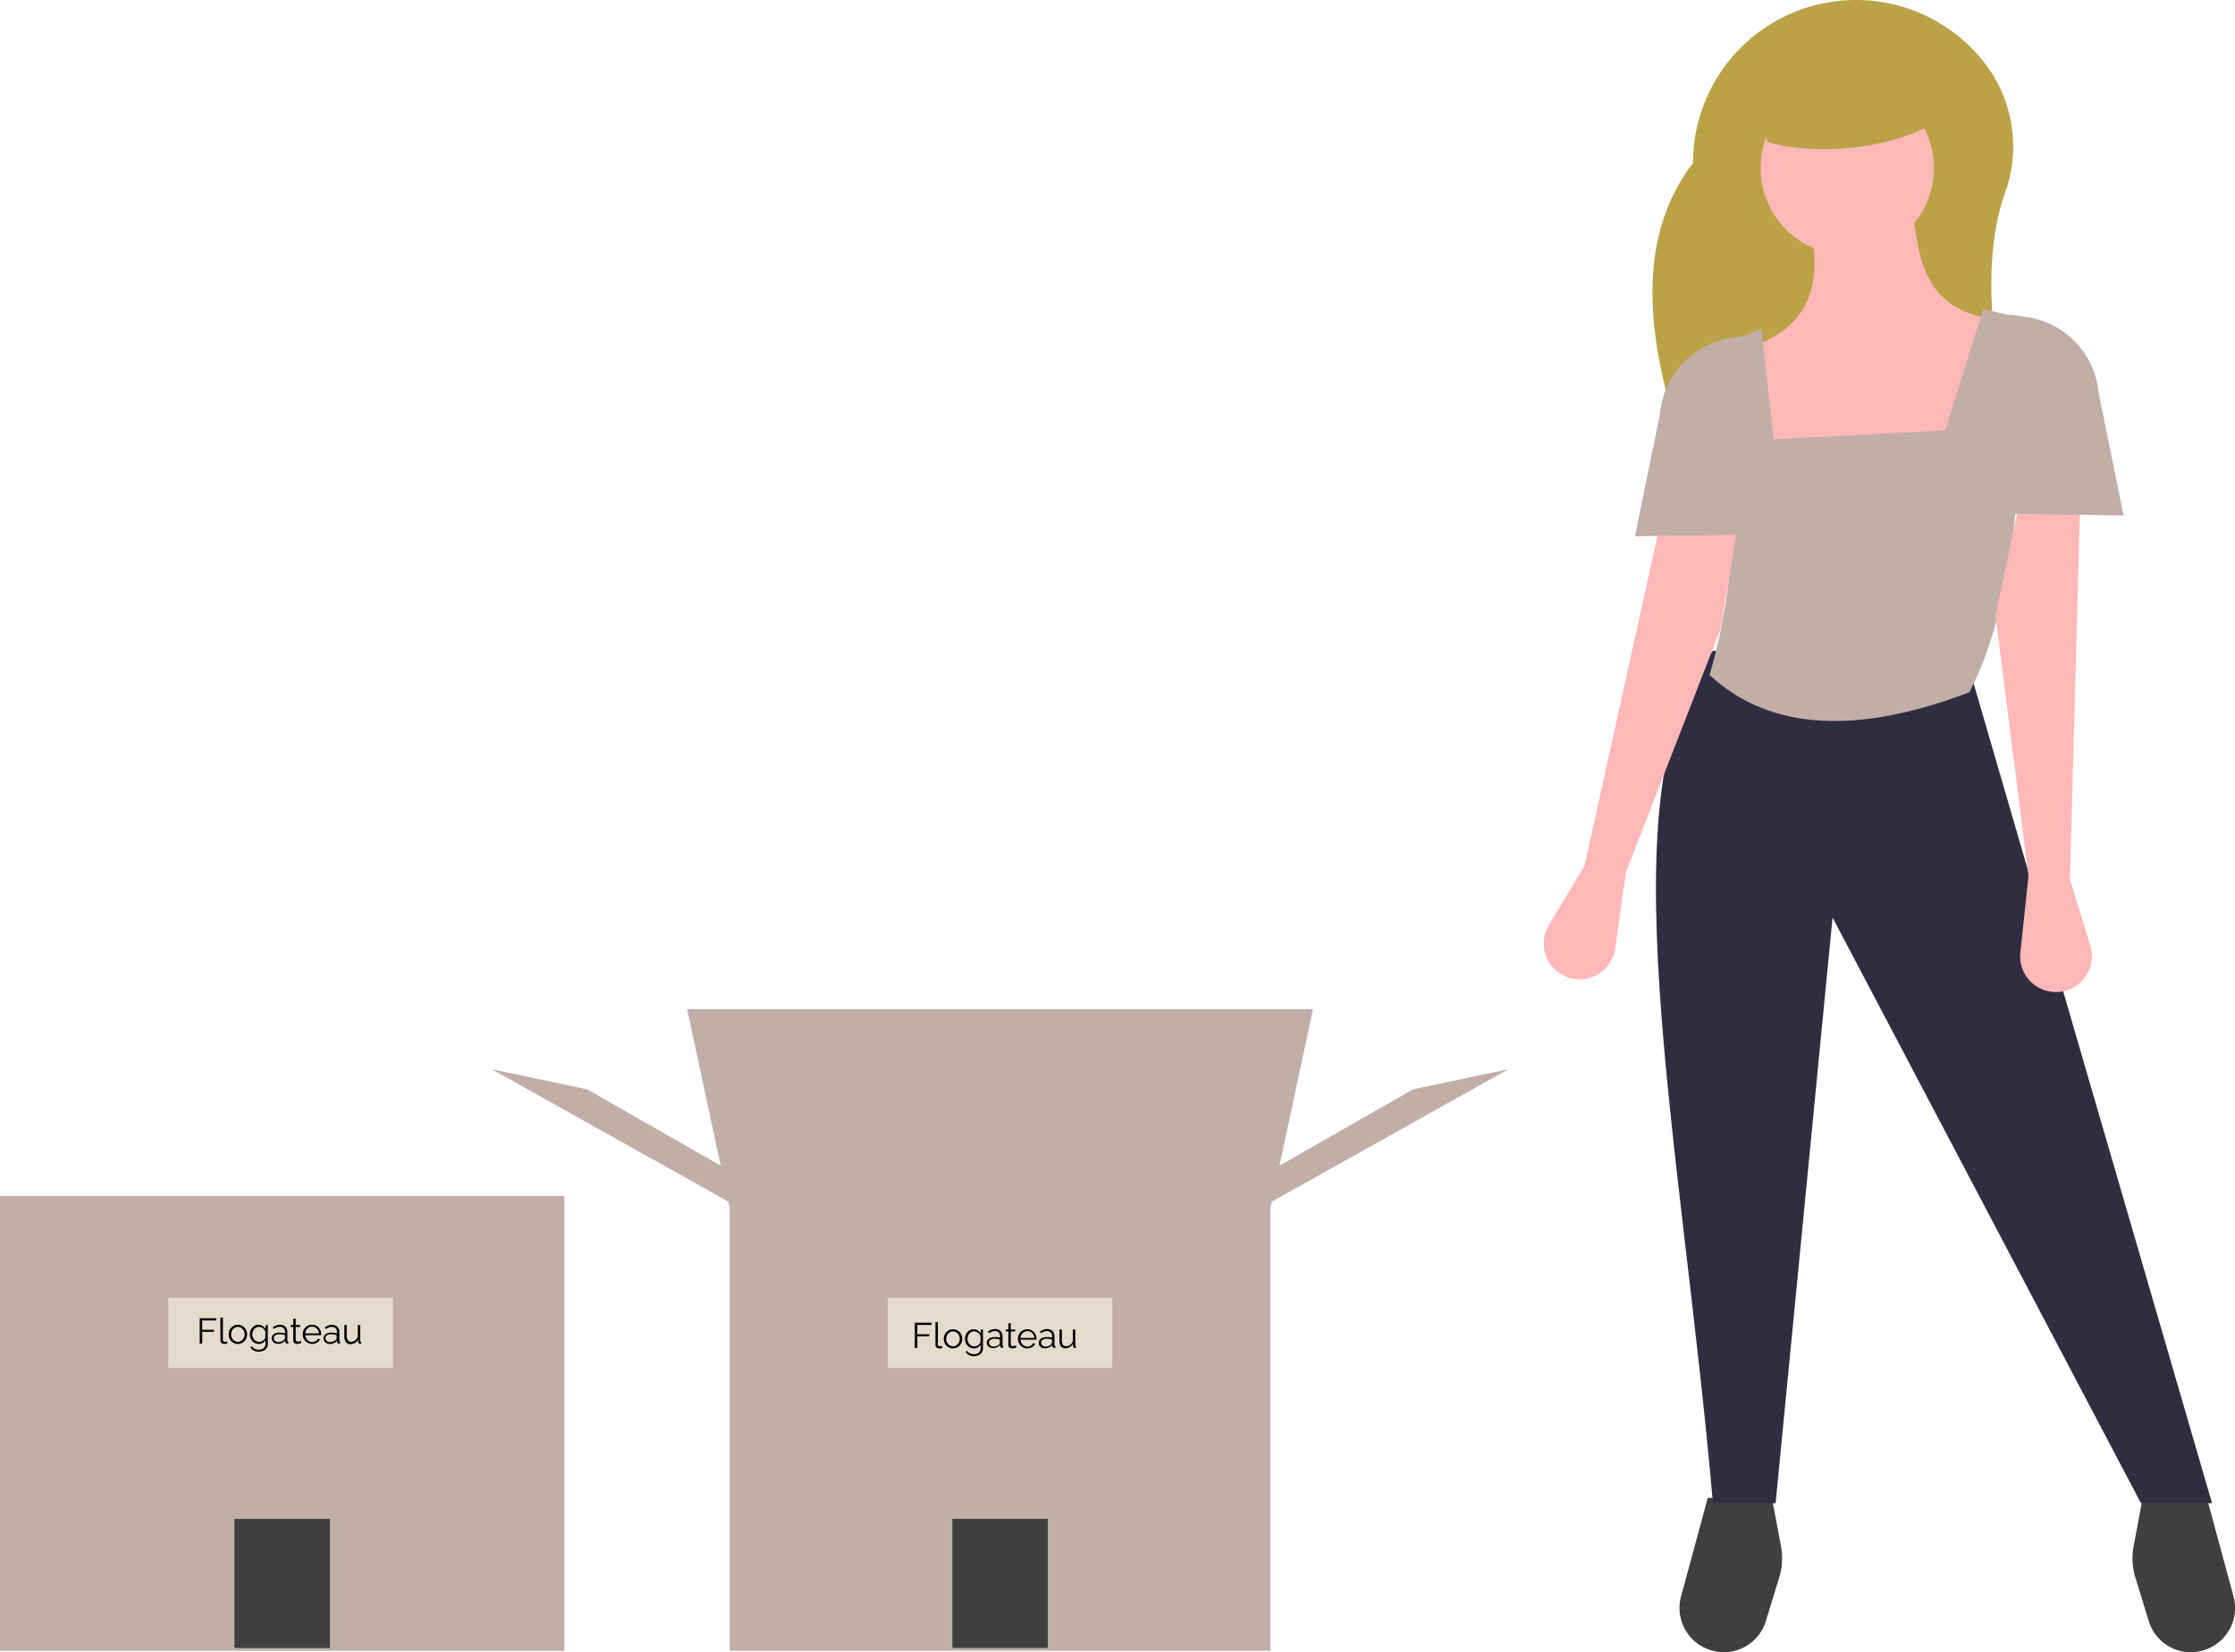 <svg xmlns="http://www.w3.org/2000/svg" viewBox="0 0 501.32 370.63"><defs><style>.cls-1{fill:#bba247;}.cls-2{fill:#3f3f3f;}.cls-3{fill:#2f2e41;}.cls-4{fill:#ffb8b8;}.cls-5{fill:#c1aea7;}.cls-6{fill:#e4dbcc;}</style></defs><g id="Layer_2" data-name="Layer 2"><g id="Layer_1-2" data-name="Layer 1"><path class="cls-1" d="M452.83,106.89H379.75c-9.89-26.77-14.18-51.67,0-70.35A36.54,36.54,0,0,1,416.29,0h0a36.49,36.49,0,0,1,29.79,15.37,30.59,30.59,0,0,1,3.62,28C443.8,60.05,447.4,82.89,452.83,106.89Z"/><path class="cls-2" d="M491.43,370.63h0a9.89,9.89,0,0,1-9.46-7l-3-9.79a14.64,14.64,0,0,1-.39-7L480.62,336H495l6,22.14a9.88,9.88,0,0,1-7,12.12A10.19,10.19,0,0,1,491.43,370.63Z"/><path class="cls-2" d="M386.64,370.63h0a9.89,9.89,0,0,0,9.45-7l3-9.79a14.52,14.52,0,0,0,.39-7L397.44,336H383.06l-6,22.14a9.89,9.89,0,0,0,7,12.12A10.21,10.21,0,0,0,386.64,370.63Z"/><path class="cls-3" d="M496.17,337.2H480.23L411.05,205.82,398.28,337.2H384.22c-7.21-82.73-24.75-161.54,0-191.24l57.92,5.44Z"/><circle class="cls-4" cx="414.35" cy="37.7" r="19.44"/><path class="cls-4" d="M441.75,112.53H398.61l-7.39-34.21C405.55,74.09,409,64.25,406,51.11l23.32-1.55C430.64,60.14,433.05,70,448,71.72Z"/><path class="cls-5" d="M441.75,155.29c-24.48,9.29-44.39,9-58.3-3.89,6.28-20.7,6.65-46.2,3.88-74.24l7.78-3.5,2.72,24.88,38.48-2,8.55-27.21,8.55,2C454.07,105.06,452.05,135.41,441.75,155.29Z"/><path class="cls-4" d="M464.3,197.27l4.57,14.85a8.06,8.06,0,0,1-5.33,10.06,8.17,8.17,0,0,1-2.36.35h0a8,8,0,0,1-8.05-8,7.89,7.89,0,0,1,.05-.84L455,196.49l-7.39-58.31L453,112.53h13.6Z"/><path class="cls-4" d="M355.43,194.18l-8,13.3a8.05,8.05,0,0,0,2.73,11.05,8.4,8.4,0,0,0,2.21.92h0a8,8,0,0,0,9.75-5.86,7.91,7.91,0,0,0,.16-.82l2.42-17.09L386,140.9l4.29-26.23-16.56-3.27Z"/><path class="cls-5" d="M476.35,115.64l-25.66-.39V70.55l3.95.58a18.87,18.87,0,0,1,16.08,16.94Z"/><path class="cls-5" d="M366.73,120.3l25.66-.38V75.21l-3.95.58a18.88,18.88,0,0,0-16.08,16.95Z"/><path class="cls-1" d="M432.23,28.38c-8.26,4.67-24.12,6.8-35.76,3.49l-3.89-20.21h38.48Z"/><rect class="cls-5" y="268.29" width="126.59" height="102.03"/><rect class="cls-2" x="52.59" y="340.71" width="21.41" height="28.97"/><polygon class="cls-5" points="282.16 271.3 285.53 262.32 316.98 244.35 338.31 239.86 282.16 271.3"/><polygon class="cls-5" points="166.49 271.3 163.12 262.32 131.67 244.35 110.33 239.86 166.49 271.3"/><polygon class="cls-5" points="284.41 273.55 164.24 273.55 154.13 226.38 294.51 226.38 284.41 273.55"/><rect class="cls-5" x="163.68" y="270.74" width="121.29" height="99.57"/><rect class="cls-2" x="213.62" y="340.7" width="21.41" height="28.97"/><rect class="cls-6" x="199.13" y="291.12" width="50.38" height="15.74"/><rect class="cls-6" x="37.77" y="291.12" width="50.38" height="15.74"/><path d="M44.8,301.39v-5.68h3.73v.49H45.36v2.09H48v.46H45.36v2.64Z"/><path d="M49.42,295.55H50v4.92c0,.21,0,.35.11.41a.36.36,0,0,0,.27.1,1.43,1.43,0,0,0,.29,0l.25-.07.09.44a1.48,1.48,0,0,1-.37.11,3.08,3.08,0,0,1-.38,0,.76.76,0,0,1-.81-.82Z"/><path d="M53.36,301.47a2,2,0,0,1-1.92-1.33,2.24,2.24,0,0,1-.15-.81,2.32,2.32,0,0,1,.15-.84,2.12,2.12,0,0,1,.43-.68,2.21,2.21,0,0,1,.66-.47,2.05,2.05,0,0,1,.83-.17,2,2,0,0,1,.82.17,2.21,2.21,0,0,1,.66.47,2.15,2.15,0,0,1,.58,1.52,2.24,2.24,0,0,1-.15.81,2.1,2.1,0,0,1-1.08,1.16A2.09,2.09,0,0,1,53.36,301.47Zm-1.52-2.14a1.8,1.8,0,0,0,.2.84,1.67,1.67,0,0,0,.55.6,1.43,1.43,0,0,0,.76.22,1.36,1.36,0,0,0,.76-.23,1.6,1.6,0,0,0,.55-.6,1.76,1.76,0,0,0,.21-.85,1.68,1.68,0,0,0-.21-.83,1.63,1.63,0,0,0-.55-.61,1.4,1.4,0,0,0-1.52,0,1.71,1.71,0,0,0-.55.61A1.8,1.8,0,0,0,51.84,299.33Z"/><path d="M58,301.47a1.73,1.73,0,0,1-.79-.18,2,2,0,0,1-.62-.48,2.11,2.11,0,0,1-.4-.68,2.17,2.17,0,0,1-.15-.79,2.54,2.54,0,0,1,.14-.83,2.36,2.36,0,0,1,.4-.69,2.07,2.07,0,0,1,.62-.48,1.79,1.79,0,0,1,.78-.17,1.59,1.59,0,0,1,.93.27,2.38,2.38,0,0,1,.67.67v-.88h.49v4.18a1.63,1.63,0,0,1-.28,1,1.67,1.67,0,0,1-.74.59,2.61,2.61,0,0,1-1,.2,2.25,2.25,0,0,1-1.15-.26,2,2,0,0,1-.72-.68l.33-.27a1.63,1.63,0,0,0,.66.59,2.21,2.21,0,0,0,.88.19,1.86,1.86,0,0,0,.75-.15,1.26,1.26,0,0,0,.54-.43,1.23,1.23,0,0,0,.2-.73v-.83a1.87,1.87,0,0,1-.65.63A1.73,1.73,0,0,1,58,301.47Zm.15-.46a1.27,1.27,0,0,0,.47-.09,1.42,1.42,0,0,0,.42-.23,1.29,1.29,0,0,0,.32-.34.81.81,0,0,0,.16-.37v-1.29a1.7,1.7,0,0,0-.34-.54,1.67,1.67,0,0,0-.51-.37,1.34,1.34,0,0,0-.59-.13,1.26,1.26,0,0,0-.62.15,1.49,1.49,0,0,0-.47.39,2.06,2.06,0,0,0-.29.55,1.81,1.81,0,0,0-.1.61,1.68,1.68,0,0,0,.12.63,1.87,1.87,0,0,0,.33.54,1.33,1.33,0,0,0,.49.36A1.39,1.39,0,0,0,58.16,301Z"/><path d="M60.94,300.19a1.07,1.07,0,0,1,.23-.67,1.36,1.36,0,0,1,.62-.43,2.35,2.35,0,0,1,.91-.16,4.58,4.58,0,0,1,.63.05,3,3,0,0,1,.59.14v-.35a1.13,1.13,0,0,0-.31-.83,1.17,1.17,0,0,0-.87-.31,1.92,1.92,0,0,0-.66.12,3.16,3.16,0,0,0-.67.36l-.21-.38a3.25,3.25,0,0,1,.8-.42,2.45,2.45,0,0,1,.8-.14,1.65,1.65,0,0,1,1.21.44,1.6,1.6,0,0,1,.45,1.21v1.91a.26.26,0,0,0,.05.17.21.21,0,0,0,.15.05v.44h-.15a.17.17,0,0,1-.1,0,.38.38,0,0,1-.3-.13A.38.38,0,0,1,64,301v-.31a1.86,1.86,0,0,1-.73.56,2.26,2.26,0,0,1-.91.2,1.53,1.53,0,0,1-.72-.17,1.29,1.29,0,0,1-.51-.47A1.17,1.17,0,0,1,60.94,300.19Zm2.79.32a.85.85,0,0,0,.14-.21.49.49,0,0,0,.05-.18v-.61a3.41,3.41,0,0,0-.57-.16,3.79,3.79,0,0,0-.58-.05,1.69,1.69,0,0,0-1,.23.71.71,0,0,0-.36.63.85.85,0,0,0,.12.43,1,1,0,0,0,.35.33,1.09,1.09,0,0,0,.55.13,1.8,1.8,0,0,0,.73-.15A1.25,1.25,0,0,0,63.73,300.51Z"/><path d="M67.61,301.22a.78.78,0,0,0-.2.09,1.82,1.82,0,0,1-.33.11,1.86,1.86,0,0,1-.42.05,1,1,0,0,1-.43-.09.73.73,0,0,1-.33-.27.79.79,0,0,1-.12-.45v-3h-.57v-.44h.57v-1.4h.55v1.4h1v.44h-1v2.84a.43.43,0,0,0,.16.34.58.58,0,0,0,.34.11,1.07,1.07,0,0,0,.41-.07,1,1,0,0,0,.22-.11Z"/><path d="M70,301.47a2,2,0,0,1-.84-.18,2.18,2.18,0,0,1-.66-.46,2.26,2.26,0,0,1-.44-.69,2.36,2.36,0,0,1-.15-.84,2.29,2.29,0,0,1,.26-1.07,2.1,2.1,0,0,1,.74-.77,2.08,2.08,0,0,1,1.08-.29,2,2,0,0,1,1.07.29,2.18,2.18,0,0,1,.73.78,2.21,2.21,0,0,1,.26,1.05v.12a.28.28,0,0,1,0,.1H68.49a1.76,1.76,0,0,0,.26.79,1.61,1.61,0,0,0,.55.55,1.44,1.44,0,0,0,.74.2,1.51,1.51,0,0,0,.77-.21,1.2,1.2,0,0,0,.51-.54l.47.13a1.61,1.61,0,0,1-.39.53,1.77,1.77,0,0,1-.62.37A2.14,2.14,0,0,1,70,301.47Zm-1.54-2.36h3.08a1.6,1.6,0,0,0-.25-.79,1.55,1.55,0,0,0-.55-.53,1.49,1.49,0,0,0-1.49,0,1.58,1.58,0,0,0-.55.54A1.7,1.7,0,0,0,68.48,299.11Z"/><path d="M72.57,300.19a1.07,1.07,0,0,1,.23-.67,1.36,1.36,0,0,1,.62-.43,2.36,2.36,0,0,1,.92-.16A4.7,4.7,0,0,1,75,299a2.9,2.9,0,0,1,.58.14v-.35a1.09,1.09,0,0,0-.31-.83,1.16,1.16,0,0,0-.86-.31,1.84,1.84,0,0,0-.66.12,3,3,0,0,0-.68.36l-.21-.38a3.25,3.25,0,0,1,.8-.42,2.45,2.45,0,0,1,.8-.14,1.69,1.69,0,0,1,1.22.44,1.6,1.6,0,0,1,.45,1.21v1.91a.27.27,0,0,0,0,.17.25.25,0,0,0,.16.05v.44h-.16a.14.14,0,0,1-.09,0,.39.39,0,0,1-.31-.13.43.43,0,0,1-.11-.25v-.31a1.79,1.79,0,0,1-.73.56,2.23,2.23,0,0,1-.91.2,1.59,1.59,0,0,1-.72-.17,1.26,1.26,0,0,1-.5-.47A1.17,1.17,0,0,1,72.57,300.19Zm2.8.32a.8.8,0,0,0,.13-.21.49.49,0,0,0,0-.18v-.61a3.58,3.58,0,0,0-.56-.16,3.92,3.92,0,0,0-.59-.05,1.69,1.69,0,0,0-1,.23.72.72,0,0,0-.35.63.85.85,0,0,0,.12.43.93.93,0,0,0,.35.33,1,1,0,0,0,.54.13,1.77,1.77,0,0,0,.73-.15A1.36,1.36,0,0,0,75.37,300.51Z"/><path d="M77.23,299.67v-2.44h.54v2.35a1.9,1.9,0,0,0,.25,1.06.82.82,0,0,0,.72.35,1.48,1.48,0,0,0,.62-.14,1.73,1.73,0,0,0,.53-.4,1.66,1.66,0,0,0,.36-.6v-2.62h.54v3.5a.22.22,0,0,0,0,.16A.17.17,0,0,0,81,301v.44h-.25a.47.47,0,0,1-.28-.12.38.38,0,0,1-.12-.28l0-.55a2,2,0,0,1-.74.75,2,2,0,0,1-1,.27,1.13,1.13,0,0,1-1-.46A2.19,2.19,0,0,1,77.23,299.67Z"/><path d="M205.2,302.39v-5.68h3.73v.5h-3.17v2.09h2.68v.46h-2.68v2.63Z"/><path d="M209.83,296.55h.54v4.93a.57.57,0,0,0,.11.41.45.45,0,0,0,.28.09,1.33,1.33,0,0,0,.28,0l.25-.06.1.44a1.64,1.64,0,0,1-.37.1,2,2,0,0,1-.38,0,.74.74,0,0,1-.81-.81Z"/><path d="M213.76,302.47a2.05,2.05,0,0,1-.83-.17,1.94,1.94,0,0,1-.66-.47,2.18,2.18,0,0,1-.43-.68,2.25,2.25,0,0,1-.15-.82,2.31,2.31,0,0,1,.15-.83,2,2,0,0,1,.44-.68,1.9,1.9,0,0,1,.65-.47,1.93,1.93,0,0,1,.83-.17,2,2,0,0,1,1.48.64,2.21,2.21,0,0,1,.44.68,2.31,2.31,0,0,1,.15.83,2.25,2.25,0,0,1-.15.82,2.38,2.38,0,0,1-.43.68,2,2,0,0,1-1.49.64Zm-1.52-2.13a1.69,1.69,0,0,0,.21.84,1.49,1.49,0,0,0,.55.59,1.35,1.35,0,0,0,.76.22,1.37,1.37,0,0,0,.76-.22,1.77,1.77,0,0,0,.55-2.29,1.77,1.77,0,0,0-.55-.6,1.37,1.37,0,0,0-.76-.22,1.29,1.29,0,0,0-.76.23,1.59,1.59,0,0,0-.55.6A1.76,1.76,0,0,0,212.24,300.34Z"/><path d="M218.41,302.47a1.85,1.85,0,0,1-.78-.17,2,2,0,0,1-.62-.48,2.25,2.25,0,0,1-.41-.68,2.4,2.4,0,0,1-.14-.8,2.48,2.48,0,0,1,.14-.82,2.32,2.32,0,0,1,.4-.7,1.85,1.85,0,0,1,.61-.47,1.85,1.85,0,0,1,1.72.09,2.84,2.84,0,0,1,.67.67v-.87h.48v4.17a1.66,1.66,0,0,1-.27,1,1.78,1.78,0,0,1-.75.6,2.61,2.61,0,0,1-1,.2,2.28,2.28,0,0,1-1.15-.26,2.16,2.16,0,0,1-.72-.69l.34-.26a1.49,1.49,0,0,0,.66.58,2,2,0,0,0,.87.19,1.82,1.82,0,0,0,.75-.14,1.18,1.18,0,0,0,.54-.44,1.19,1.19,0,0,0,.21-.73v-.82a1.82,1.82,0,0,1-.66.63A1.77,1.77,0,0,1,218.41,302.47Zm.15-.45a1.28,1.28,0,0,0,.48-.09,1.76,1.76,0,0,0,.42-.24,1.66,1.66,0,0,0,.32-.33,1,1,0,0,0,.16-.38V299.7a1.67,1.67,0,0,0-.85-.91,1.37,1.37,0,0,0-.59-.13,1.42,1.42,0,0,0-.63.14,1.36,1.36,0,0,0-.46.4,1.78,1.78,0,0,0-.3.54,2.22,2.22,0,0,0-.1.61,1.73,1.73,0,0,0,.45,1.17,1.52,1.52,0,0,0,.5.37A1.54,1.54,0,0,0,218.56,302Z"/><path d="M221.35,301.2a1,1,0,0,1,.22-.67,1.52,1.52,0,0,1,.62-.44,2.61,2.61,0,0,1,.92-.15,4.64,4.64,0,0,1,.63,0,2.88,2.88,0,0,1,.58.15v-.35a1.13,1.13,0,0,0-.31-.84,1.19,1.19,0,0,0-.86-.31,1.65,1.65,0,0,0-.66.13,3.22,3.22,0,0,0-.68.36l-.21-.38a3.44,3.44,0,0,1,.8-.42,2.21,2.21,0,0,1,.8-.14,1.67,1.67,0,0,1,1.22.43,1.63,1.63,0,0,1,.45,1.21v1.92a.19.19,0,0,0,0,.16s.08.05.15.06v.43l-.15,0h-.1a.4.4,0,0,1-.3-.13.45.45,0,0,1-.12-.26v-.3a1.76,1.76,0,0,1-.72.56,2.29,2.29,0,0,1-.91.19,1.48,1.48,0,0,1-.73-.17,1.31,1.31,0,0,1-.5-.46A1.19,1.19,0,0,1,221.35,301.2Zm2.79.32a2,2,0,0,0,.14-.22.45.45,0,0,0,0-.18v-.6a3.58,3.58,0,0,0-.56-.16,3,3,0,0,0-.59-.06,1.74,1.74,0,0,0-.94.23.73.73,0,0,0-.36.63.82.82,0,0,0,.12.43.88.88,0,0,0,.35.34,1.16,1.16,0,0,0,.54.13,1.85,1.85,0,0,0,.74-.15A1.32,1.32,0,0,0,224.14,301.52Z"/><path d="M228,302.22l-.2.09a1.28,1.28,0,0,1-.33.11,1.32,1.32,0,0,1-.41.05,1.08,1.08,0,0,1-.44-.09.68.68,0,0,1-.32-.26.82.82,0,0,1-.12-.45v-3h-.58v-.43h.58v-1.41h.54v1.41h1v.43h-1v2.85a.45.45,0,0,0,.17.34.55.55,0,0,0,.34.11,1,1,0,0,0,.4-.08.8.8,0,0,0,.23-.11Z"/><path d="M230.42,302.47a2.05,2.05,0,0,1-.83-.17,2,2,0,0,1-.67-.47,2.23,2.23,0,0,1-.43-.69,2.25,2.25,0,0,1,.11-1.9,2,2,0,0,1,.74-.77,2.14,2.14,0,0,1,2.15,0,2.13,2.13,0,0,1,.72.77,2.17,2.17,0,0,1,.27,1.06v.12s0,.07,0,.09H228.9a1.84,1.84,0,0,0,.25.79,1.53,1.53,0,0,0,.55.55,1.41,1.41,0,0,0,.74.21,1.55,1.55,0,0,0,.78-.21,1.1,1.1,0,0,0,.5-.55l.48.13a1.58,1.58,0,0,1-.4.54,1.83,1.83,0,0,1-.62.37A2.09,2.09,0,0,1,230.42,302.47Zm-1.54-2.35H232a1.71,1.71,0,0,0-.24-.79,1.58,1.58,0,0,0-.55-.54,1.49,1.49,0,0,0-.75-.19,1.43,1.43,0,0,0-.74.19,1.5,1.5,0,0,0-.55.54A1.75,1.75,0,0,0,228.88,300.12Z"/><path d="M233,301.2a1.1,1.1,0,0,1,.22-.67,1.52,1.52,0,0,1,.62-.44,2.61,2.61,0,0,1,.92-.15,4.64,4.64,0,0,1,.63,0,3,3,0,0,1,.59.15v-.35a1.14,1.14,0,0,0-.32-.84,1.17,1.17,0,0,0-.86-.31,1.72,1.72,0,0,0-.66.13,3.22,3.22,0,0,0-.68.36l-.2-.38a3.09,3.09,0,0,1,.8-.42,2.18,2.18,0,0,1,.8-.14,1.66,1.66,0,0,1,1.21.43,1.63,1.63,0,0,1,.45,1.21v1.92a.23.23,0,0,0,.05.16s.08.05.15.06v.43l-.15,0h-.1a.42.42,0,0,1-.3-.13A.38.38,0,0,1,236,302v-.3a1.86,1.86,0,0,1-.73.56,2.25,2.25,0,0,1-.91.19,1.48,1.48,0,0,1-.73-.17,1.31,1.31,0,0,1-.5-.46A1.19,1.19,0,0,1,233,301.2Zm2.79.32a1.13,1.13,0,0,0,.14-.22.49.49,0,0,0,.05-.18v-.6a3.7,3.7,0,0,0-.57-.16,2.88,2.88,0,0,0-.59-.06,1.74,1.74,0,0,0-.94.23.73.73,0,0,0-.36.63.82.82,0,0,0,.12.43,1,1,0,0,0,.35.34,1.21,1.21,0,0,0,.55.13,1.8,1.8,0,0,0,.73-.15A1.25,1.25,0,0,0,235.77,301.52Z"/><path d="M237.64,300.68v-2.44h.54v2.34a1.87,1.87,0,0,0,.24,1.06.83.83,0,0,0,.73.35,1.37,1.37,0,0,0,.62-.14,1.46,1.46,0,0,0,.53-.4,1.64,1.64,0,0,0,.35-.6v-2.61h.55v3.5a.24.24,0,0,0,0,.16.23.23,0,0,0,.15.06v.43h-.26a.41.41,0,0,1-.27-.13.39.39,0,0,1-.13-.27v-.56a2,2,0,0,1-.74.75,2,2,0,0,1-1,.27,1.17,1.17,0,0,1-1-.45A2.26,2.26,0,0,1,237.64,300.68Z"/></g></g></svg>